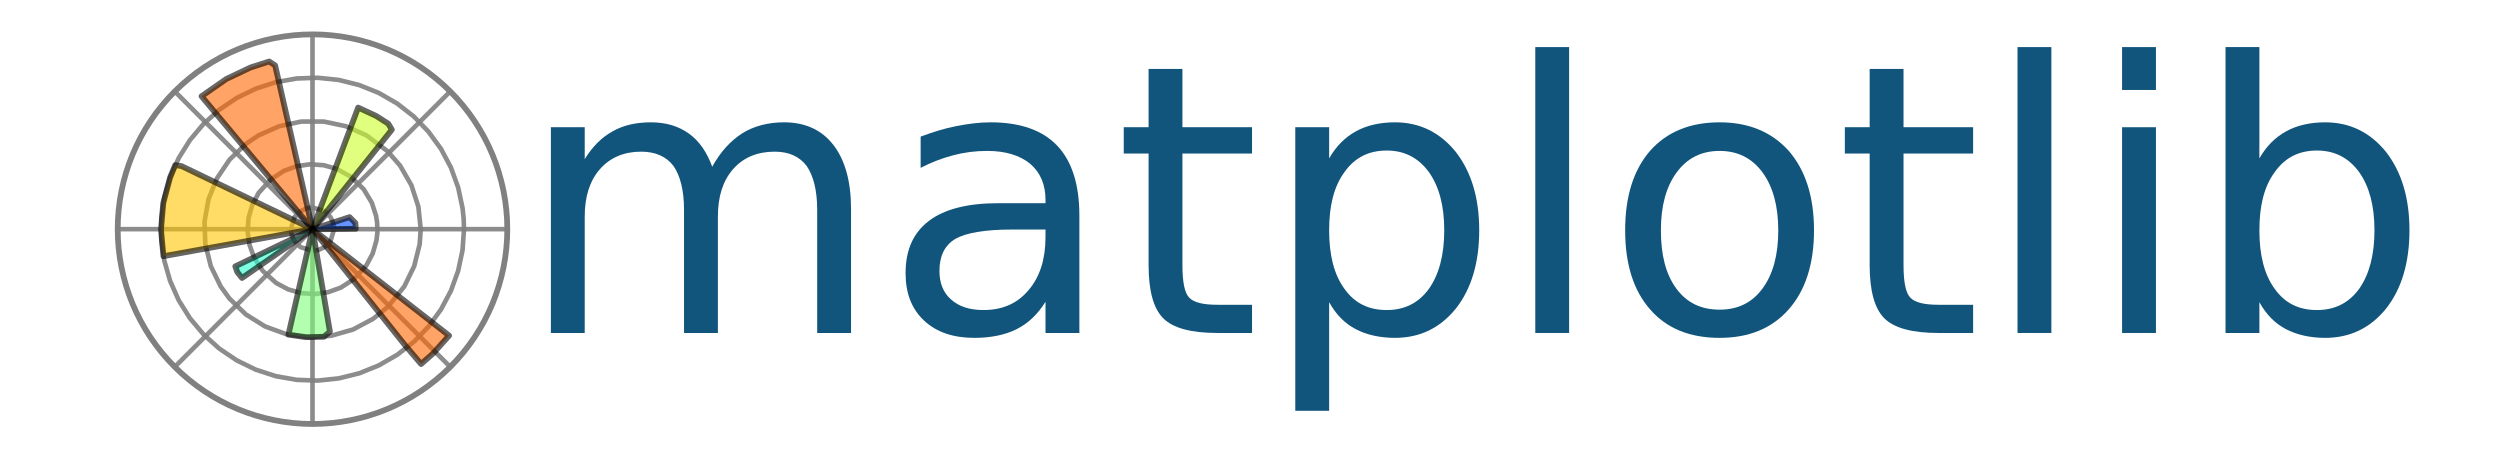 <?xml version="1.0" encoding="UTF-8"?>
<svg xmlns="http://www.w3.org/2000/svg" xmlns:xlink="http://www.w3.org/1999/xlink" width="432pt" height="79.2pt" viewBox="0 0 432 79.2" version="1.1">
<rect x="0" y="0" width="432" height="79.2" fill="#333333" stroke="none"/>
<defs />
<path style="fill-rule:nonzero;fill:rgb(100%,100%,100%);fill-opacity:1;stroke-width:1;stroke-linecap:square;stroke-linejoin:round;stroke:rgb(100%,100%,100%);stroke-opacity:1;stroke-miterlimit:10;" d="M 0 0.001 L 432 0.001 L 432 79.2 L 0 79.2 L 0 0.001 " transform="matrix(1,0,0,-1,0,79.2)"/>
<g style=" stroke:none;fill-rule:nonzero;fill:rgb(6.667%,33.333%,48.627%);">
    <path style="fill-opacity:1;" d="M 123.074 28.809 C 124.504 26.207 126.262 24.324 128.273 23.023 C 130.289 21.789 132.695 21.137 135.488 21.137 C 139.129 21.137 141.988 22.438 144.004 25.039 C 146.02 27.637 147.059 31.344 147.059 36.086 L 147.059 57.539 L 141.211 57.539 L 141.211 36.281 C 141.211 32.902 140.559 30.367 139.391 28.676 C 138.156 27.051 136.336 26.207 133.863 26.207 C 130.809 26.207 128.406 27.246 126.648 29.262 C 124.895 31.277 124.051 34.008 124.051 37.453 L 124.051 57.539 L 118.199 57.539 L 118.199 36.281 C 118.199 32.902 117.551 30.367 116.379 28.676 C 115.145 27.051 113.262 26.207 110.789 26.207 C 107.801 26.207 105.395 27.246 103.641 29.262 C 101.887 31.277 101.039 34.008 101.039 37.453 L 101.039 57.539 L 95.191 57.539 L 95.191 21.984 L 101.039 21.984 L 101.039 27.508 C 102.34 25.363 103.965 23.738 105.852 22.699 C 107.672 21.656 109.879 21.137 112.48 21.137 C 115.078 21.137 117.227 21.789 119.047 23.086 C 120.863 24.387 122.164 26.336 123.074 28.809 "/>
    <path style="fill-opacity:1;" d="M 174.879 39.664 C 170.137 39.664 166.887 40.246 165.066 41.289 C 163.246 42.391 162.336 44.211 162.336 46.812 C 162.336 48.891 162.984 50.582 164.352 51.754 C 165.715 52.988 167.602 53.574 169.941 53.574 C 173.191 53.574 175.789 52.469 177.738 50.129 C 179.691 47.852 180.664 44.797 180.664 40.961 L 180.664 39.664 L 174.879 39.664 M 186.516 37.258 L 186.516 57.539 L 180.664 57.539 L 180.664 52.141 C 179.301 54.352 177.609 55.914 175.66 56.887 C 173.711 57.863 171.238 58.383 168.379 58.383 C 164.738 58.383 161.816 57.406 159.672 55.391 C 157.523 53.379 156.484 50.648 156.484 47.203 C 156.484 43.238 157.785 40.246 160.516 38.168 C 163.18 36.152 167.145 35.113 172.477 35.113 L 180.664 35.113 L 180.664 34.527 C 180.664 31.863 179.754 29.781 178 28.289 C 176.246 26.859 173.773 26.078 170.59 26.078 C 168.512 26.078 166.559 26.336 164.609 26.859 C 162.66 27.379 160.84 28.094 159.086 29.004 L 159.086 23.609 C 161.164 22.828 163.246 22.176 165.262 21.789 C 167.273 21.398 169.227 21.137 171.176 21.137 C 176.309 21.137 180.145 22.504 182.68 25.168 C 185.215 27.832 186.516 31.863 186.516 37.258 "/>
    <path style="fill-opacity:1;" d="M 204.324 11.906 L 204.324 21.984 L 216.352 21.984 L 216.352 26.531 L 204.324 26.531 L 204.324 45.836 C 204.324 48.762 204.715 50.648 205.496 51.426 C 206.273 52.273 207.898 52.664 210.371 52.664 L 216.352 52.664 L 216.352 57.539 L 210.371 57.539 C 205.82 57.539 202.699 56.691 201.012 55.004 C 199.32 53.312 198.477 50.258 198.477 45.836 L 198.477 26.531 L 194.184 26.531 L 194.184 21.984 L 198.477 21.984 L 198.477 11.906 L 204.324 11.906 "/>
    <path style="fill-opacity:1;" d="M 229.676 52.207 L 229.676 70.992 L 223.824 70.992 L 223.824 21.984 L 229.676 21.984 L 229.676 27.379 C 230.844 25.297 232.406 23.738 234.289 22.699 C 236.176 21.656 238.449 21.137 241.051 21.137 C 245.34 21.137 248.852 22.891 251.578 26.273 C 254.246 29.719 255.609 34.203 255.609 39.793 C 255.609 45.383 254.246 49.934 251.578 53.312 C 248.852 56.691 245.34 58.383 241.051 58.383 C 238.449 58.383 236.176 57.863 234.289 56.887 C 232.406 55.914 230.844 54.352 229.676 52.207 M 249.566 39.793 C 249.566 35.504 248.656 32.188 246.898 29.719 C 245.078 27.246 242.676 26.012 239.621 26.012 C 236.5 26.012 234.094 27.246 232.34 29.719 C 230.52 32.188 229.676 35.504 229.676 39.793 C 229.676 44.082 230.52 47.461 232.34 49.934 C 234.094 52.402 236.5 53.574 239.621 53.574 C 242.676 53.574 245.078 52.402 246.898 49.934 C 248.656 47.461 249.566 44.082 249.566 39.793 "/>
    <path style="fill-opacity:1;" d="M 265.297 8.137 L 271.145 8.137 L 271.145 57.539 L 265.297 57.539 L 265.297 8.137 "/>
    <path style="fill-opacity:1;" d="M 297.145 26.078 C 294.023 26.078 291.555 27.312 289.734 29.781 C 287.914 32.254 287.004 35.566 287.004 39.793 C 287.004 44.082 287.852 47.398 289.672 49.867 C 291.488 52.336 293.961 53.508 297.145 53.508 C 300.266 53.508 302.734 52.336 304.555 49.867 C 306.375 47.398 307.285 44.082 307.285 39.793 C 307.285 35.633 306.375 32.254 304.555 29.781 C 302.734 27.312 300.266 26.078 297.145 26.078 M 297.145 21.137 C 302.215 21.137 306.18 22.828 309.105 26.078 C 311.965 29.391 313.461 33.941 313.461 39.793 C 313.461 45.641 311.965 50.191 309.105 53.441 C 306.18 56.758 302.215 58.383 297.145 58.383 C 292.012 58.383 287.98 56.758 285.121 53.441 C 282.262 50.191 280.828 45.641 280.828 39.793 C 280.828 33.941 282.262 29.391 285.121 26.078 C 287.98 22.828 292.012 21.137 297.145 21.137 "/>
    <path style="fill-opacity:1;" d="M 328.93 11.906 L 328.93 21.984 L 340.953 21.984 L 340.953 26.531 L 328.93 26.531 L 328.93 45.836 C 328.93 48.762 329.32 50.648 330.102 51.426 C 330.879 52.273 332.504 52.664 334.977 52.664 L 340.953 52.664 L 340.953 57.539 L 334.977 57.539 C 330.426 57.539 327.305 56.691 325.613 55.004 C 323.926 53.312 323.078 50.258 323.078 45.836 L 323.078 26.531 L 318.789 26.531 L 318.789 21.984 L 323.078 21.984 L 323.078 11.906 L 328.93 11.906 "/>
    <path style="fill-opacity:1;" d="M 348.625 8.137 L 354.477 8.137 L 354.477 57.539 L 348.625 57.539 L 348.625 8.137 "/>
    <path style="fill-opacity:1;" d="M 366.695 21.984 L 372.547 21.984 L 372.547 57.539 L 366.695 57.539 L 366.695 21.984 M 366.695 8.137 L 372.547 8.137 L 372.547 15.547 L 366.695 15.547 L 366.695 8.137 "/>
    <path style="fill-opacity:1;" d="M 410.309 39.793 C 410.309 35.504 409.398 32.188 407.645 29.719 C 405.824 27.246 403.422 26.012 400.363 26.012 C 397.246 26.012 394.84 27.246 393.086 29.719 C 391.266 32.188 390.422 35.504 390.422 39.793 C 390.422 44.082 391.266 47.461 393.086 49.934 C 394.84 52.402 397.246 53.574 400.363 53.574 C 403.422 53.574 405.824 52.402 407.645 49.934 C 409.398 47.461 410.309 44.082 410.309 39.793 M 390.422 27.379 C 391.59 25.297 393.148 23.738 395.035 22.699 C 396.922 21.656 399.195 21.137 401.797 21.137 C 406.086 21.137 409.594 22.891 412.324 26.273 C 414.988 29.719 416.355 34.203 416.355 39.793 C 416.355 45.383 414.988 49.934 412.324 53.312 C 409.594 56.691 406.086 58.383 401.797 58.383 C 399.195 58.383 396.922 57.863 395.035 56.887 C 393.148 55.914 391.59 54.352 390.422 52.207 L 390.422 57.539 L 384.57 57.539 L 384.57 8.137 L 390.422 8.137 L 390.422 27.379 "/>
</g>
<path style="stroke:none;fill-rule:nonzero;fill:rgb(100%,100%,100%);fill-opacity:0.05;" d="M 54 73.262 C 62.926 73.262 71.488 69.715 77.801 63.402 C 84.113 57.09 87.66 48.527 87.66 39.602 C 87.66 30.672 84.113 22.109 77.801 15.797 C 71.488 9.488 62.926 5.941 54 5.941 C 45.074 5.941 36.512 9.488 30.199 15.797 C 23.887 22.109 20.34 30.672 20.34 39.602 C 20.34 48.527 23.887 57.09 30.199 63.402 C 36.512 69.715 45.074 73.262 54 73.262 Z M 54 73.262 "/>
<g transform="matrix(1,0,0,-1,0,79.2)">
    <g style="fill:none;stroke-width:0.8;stroke-linecap:square;stroke-linejoin:round;stroke:rgb(50.001%,50.001%,50.001%);stroke-opacity:0.9;stroke-miterlimit:10;">
        <path  d="M 54 39.598 L 87.66 39.598 " />
        <path d="M 54 39.598 L 77.801 63.403 "/>
        <path d="M 54 39.598 L 54 73.259 "/>
        <path d="M 54 39.598 L 30.199 63.403 "/>
        <path d="M 54 39.598 L 20.34 39.598 "/>
        <path d="M 54 39.598 L 30.199 15.798 "/>
        <path d="M 54 39.598 L 54 5.938 "/>
        <path d="M 54 39.598 L 77.801 15.798 "/>
        <path d="M 57.738 39.598 L 57.594 40.63 L 57.102 41.692 L 56.09 42.7 L 54 43.341 L 52.969 43.196 L 51.91 42.7 L 50.898 41.692 L 50.262 39.598 L 50.406 38.567 L 50.898 37.509 L 51.91 36.501 L 54 35.86 L 55.031 36.005 L 56.09 36.501 L 57.102 37.509 L 57.738 39.598 L 57.738 39.598 "/>
        <path d="M 65.219 39.598 L 65.16 40.774 L 64.977 41.934 L 64.25 44.165 L 62.84 46.509 L 60.594 48.677 L 58.203 50.005 L 55.949 50.649 L 53.609 50.813 L 51.285 50.485 L 49.082 49.684 L 46.789 48.196 L 44.699 45.876 L 43.598 43.802 L 42.949 41.548 L 42.785 39.208 L 43.113 36.888 L 43.914 34.68 L 45.406 32.388 L 47.727 30.298 L 49.797 29.196 L 52.051 28.552 L 54.391 28.387 L 56.715 28.712 L 58.918 29.516 L 61.211 31.005 L 63.301 33.325 L 64.402 35.395 L 65.051 37.653 L 65.191 38.817 L 65.191 38.817 "/>
        <path d="M 72.699 39.598 L 72.293 43.489 L 71.082 47.208 L 69.129 50.591 L 66.988 53.052 L 63.352 55.794 L 59.777 57.384 L 55.953 58.196 L 52.047 58.196 L 48.223 57.384 L 44.648 55.794 L 42.488 54.337 L 39.676 51.622 L 37.488 48.38 L 36.023 44.755 L 35.344 40.903 L 35.48 36.997 L 36.43 33.204 L 38.141 29.692 L 39.676 27.579 L 42.488 24.864 L 45.801 22.794 L 49.477 21.454 L 53.348 20.911 L 57.246 21.184 L 61.004 22.262 L 64.457 24.098 L 66.988 26.149 L 69.859 29.692 L 71.57 33.204 L 72.52 36.997 L 72.699 39.598 L 72.699 39.598 "/>
        <path d="M 80.18 39.598 L 80.117 41.427 L 79.926 43.243 L 79.164 46.817 L 77.918 50.247 L 76.203 53.473 L 74.055 56.427 L 71.52 59.055 L 68.641 61.305 L 65.477 63.13 L 62.09 64.497 L 58.547 65.384 L 54.914 65.763 L 51.262 65.638 L 47.668 65.001 L 44.191 63.872 L 40.91 62.274 L 37.883 60.231 L 35.168 57.786 L 32.82 54.989 L 30.883 51.891 L 29.398 48.555 L 28.391 45.044 L 27.883 41.427 L 27.883 37.774 L 28.391 34.157 L 29.398 30.645 L 30.883 27.309 L 32.82 24.212 L 35.168 21.415 L 37.883 18.97 L 40.91 16.927 L 44.191 15.325 L 47.668 14.196 L 51.262 13.563 L 54.914 13.434 L 58.547 13.817 L 62.09 14.7 L 65.477 16.071 L 68.641 17.895 L 71.52 20.145 L 74.055 22.77 L 76.203 25.727 L 77.918 28.95 L 79.164 32.384 L 79.926 35.958 L 80.18 39.598 L 80.18 39.598 "/>
    </g>
    <path style="fill-rule:nonzero;fill:rgb(0%,29.999%,100%);fill-opacity:0.6;stroke-width:1;stroke-linecap:square;stroke-linejoin:round;stroke:rgb(0%,0%,0%);stroke-opacity:0.6;stroke-miterlimit:10;" d="M 54 39.598 L 60.402 41.68 L 61.402 40.677 L 61.48 39.669 L 56.242 39.598 L 54.148 39.598 L 54.148 39.598 "/>
    <path style="fill-rule:nonzero;fill:rgb(80.645%,100%,16.129%);fill-opacity:0.6;stroke-width:1;stroke-linecap:square;stroke-linejoin:round;stroke:rgb(0%,0%,0%);stroke-opacity:0.6;stroke-miterlimit:10;" d="M 54 39.598 L 61.887 60.61 L 65.012 59.153 L 67.094 57.825 L 67.711 56.794 L 54.281 39.95 L 54.281 39.95 "/>
    <path style="fill-rule:nonzero;fill:rgb(100%,40.74%,0%);fill-opacity:0.6;stroke-width:1;stroke-linecap:square;stroke-linejoin:round;stroke:rgb(0%,0%,0%);stroke-opacity:0.6;stroke-miterlimit:10;" d="M 54 39.598 L 34.824 62.567 L 39.102 65.548 L 43.297 67.54 L 46.52 68.571 L 47.543 67.895 L 53.934 39.891 L 53.934 39.891 "/>
    <path style="fill-rule:nonzero;fill:rgb(100%,77.052%,0%);fill-opacity:0.6;stroke-width:1;stroke-linecap:square;stroke-linejoin:round;stroke:rgb(0%,0%,0%);stroke-opacity:0.6;stroke-miterlimit:10;" d="M 54 39.598 L 28.242 34.927 L 27.82 39.505 L 28.207 44.091 L 29.391 48.536 L 30.273 50.661 L 31.355 50.505 L 53.766 39.712 L 53.766 39.712 "/>
    <path style="fill-rule:nonzero;fill:rgb(16.129%,100%,80.645%);fill-opacity:0.6;stroke-width:1;stroke-linecap:square;stroke-linejoin:round;stroke:rgb(0%,0%,0%);stroke-opacity:0.6;stroke-miterlimit:10;" d="M 54 39.598 L 41.824 31.165 L 41.012 32.173 L 40.656 33.173 L 53.594 39.407 L 53.594 39.407 "/>
    <path style="fill-rule:nonzero;fill:rgb(49.02%,100%,47.755%);fill-opacity:0.6;stroke-width:1;stroke-linecap:square;stroke-linejoin:round;stroke:rgb(0%,0%,0%);stroke-opacity:0.6;stroke-miterlimit:10;" d="M 54 39.598 L 57.008 21.903 L 55.969 21.005 L 52.887 20.934 L 49.84 21.368 L 53.832 38.872 L 53.832 38.872 "/>
    <path style="fill-rule:nonzero;fill:rgb(100%,40.74%,0%);fill-opacity:0.6;stroke-width:1;stroke-linecap:square;stroke-linejoin:round;stroke:rgb(0%,0%,0%);stroke-opacity:0.6;stroke-miterlimit:10;" d="M 54 39.598 L 77.602 21.208 L 74.824 18.114 L 72.766 16.298 L 69.855 19.716 L 54 39.598 L 54 39.598 "/>
    <path style="fill:none;stroke-width:1;stroke-linecap:square;stroke-linejoin:round;stroke:rgb(50.196%,50.196%,50.196%);stroke-opacity:1;stroke-miterlimit:10;" d="M 54 5.938 C 62.926 5.938 71.488 9.485 77.801 15.798 C 84.113 22.11 87.66 30.673 87.66 39.598 C 87.66 48.528 84.113 57.091 77.801 63.403 C 71.488 69.712 62.926 73.259 54 73.259 C 45.074 73.259 36.512 69.712 30.199 63.403 C 23.887 57.091 20.34 48.528 20.34 39.598 C 20.34 30.673 23.887 22.11 30.199 15.798 C 36.512 9.485 45.074 5.938 54 5.938 Z M 54 5.938 "/>
</g>
</svg>
